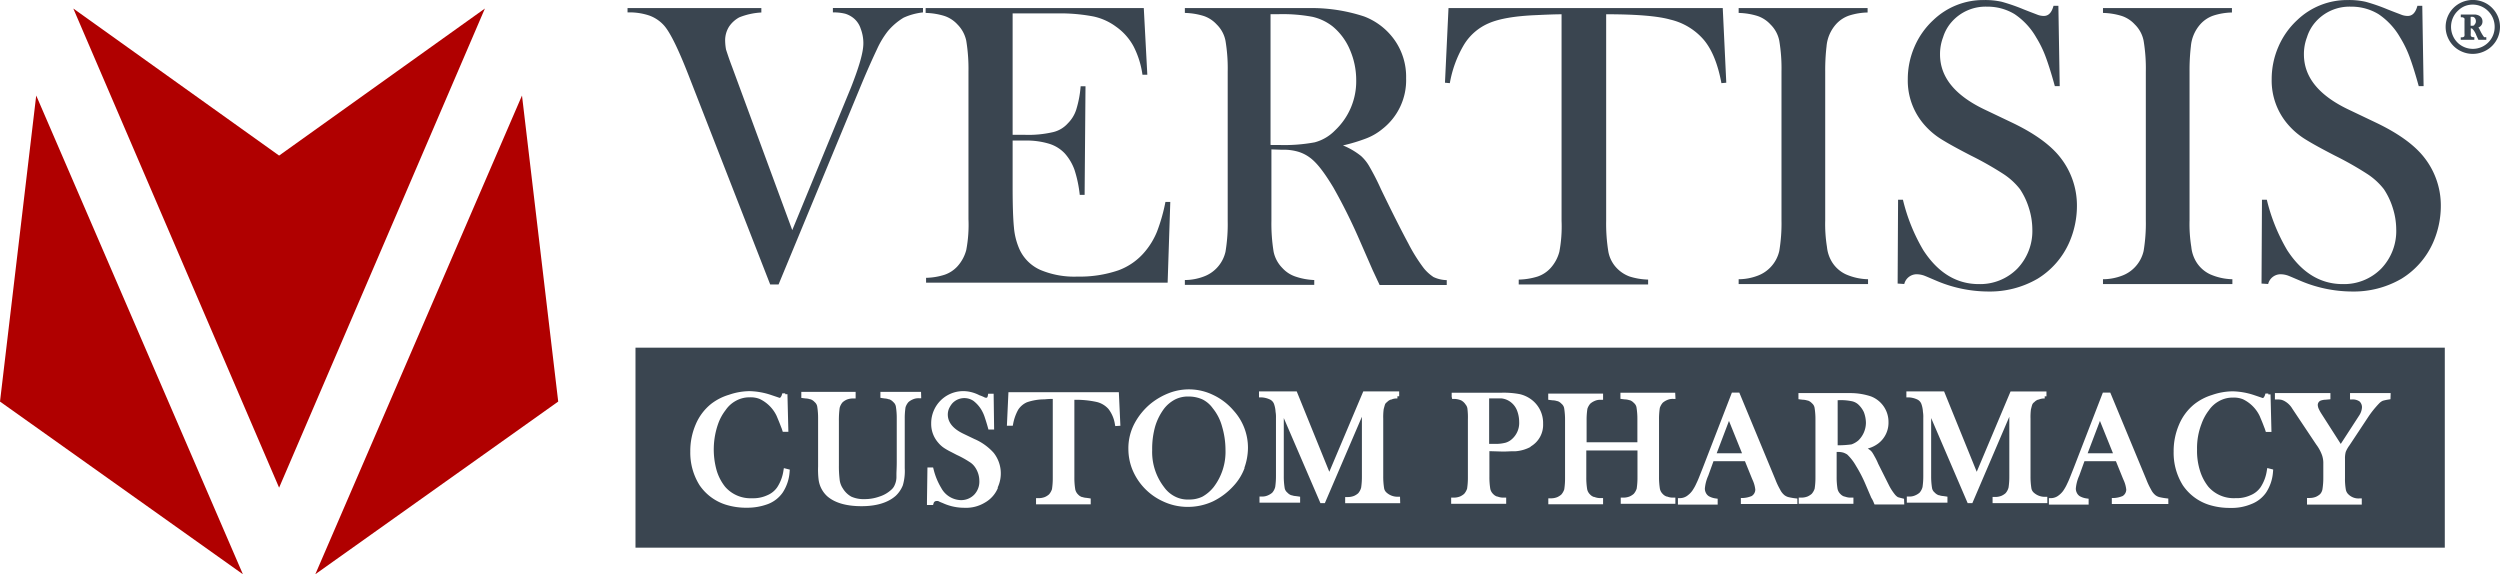 <svg id="d7a36108-652e-4255-a5f2-0949dee40359" data-name="86b0bc66-b153-42fe-877f-fbc89e42bdff" xmlns="http://www.w3.org/2000/svg" viewBox="0 0 566.1 130.03"><title>vertisis-logo</title><path d="M142.1,1.82h30.3v1a15.55,15.55,0,0,0-5,1.1A6.59,6.59,0,0,0,165.1,6a5.86,5.86,0,0,0-.9,3.1,12.48,12.48,0,0,0,.2,2.1c.2.6.6,1.9,1.4,4l13.6,36.9,13.3-32.3c1.8-4.6,2.8-7.9,2.8-10a9.19,9.19,0,0,0-.6-3.3,5.11,5.11,0,0,0-1.5-2.3,5.64,5.64,0,0,0-2-1.1,10.88,10.88,0,0,0-2.8-.3v-1H209v1A14.18,14.18,0,0,0,204.6,4a14.21,14.21,0,0,0-3.6,3.1,20,20,0,0,0-2.4,4c-.8,1.7-2,4.3-3.5,7.9l-18.8,45.4h-1.9l-18.3-46.9q-3.6-9.3-5.7-11.7a8.22,8.22,0,0,0-3.4-2.3,14.11,14.11,0,0,0-4.9-.7v-1Z" transform="translate(0 0.01)" fill="#3a4550"/><path d="M259,1.82l.8,15.1h-1.1a20.11,20.11,0,0,0-2-6.4,13,13,0,0,0-4-4.5,13.27,13.27,0,0,0-5.1-2.3,40,40,0,0,0-7.8-.7H229.3v27.5h2.8a24.6,24.6,0,0,0,6.3-.6,6.46,6.46,0,0,0,3.4-2,7.67,7.67,0,0,0,1.9-3.1,23.78,23.78,0,0,0,1-5.3h1.1l-.2,24.6h-1.1a27.82,27.82,0,0,0-1.2-5.7,11.36,11.36,0,0,0-2.2-3.7,8.15,8.15,0,0,0-3.6-2.2,17.78,17.78,0,0,0-5.6-.7h-2.6v10.5c0,4.2.1,7.2.3,9.2a15.31,15.31,0,0,0,1.2,4.8,9.37,9.37,0,0,0,4.8,4.8,19.74,19.74,0,0,0,8.4,1.5,27,27,0,0,0,9.2-1.4,14.15,14.15,0,0,0,6.1-4.3,16.82,16.82,0,0,0,2.7-4.5,40.37,40.37,0,0,0,1.9-6.7H265L264.4,64H209.7v-1.1a14.6,14.6,0,0,0,4.2-.7,7,7,0,0,0,2.9-1.9,8.82,8.82,0,0,0,2-3.7,30.67,30.67,0,0,0,.5-7V16.22a39.5,39.5,0,0,0-.5-7,7.39,7.39,0,0,0-2-3.7,7,7,0,0,0-2.9-1.9,15.37,15.37,0,0,0-4.3-.7V1.82Z" transform="translate(0 0.01)" fill="#3a4550"/><path d="M287.9,33.82V50a39.5,39.5,0,0,0,.5,7,7.39,7.39,0,0,0,2,3.7,7,7,0,0,0,2.9,1.9,15,15,0,0,0,4.3.8v1.1H268.3v-1.1a12.2,12.2,0,0,0,4.3-.8,7.69,7.69,0,0,0,2.9-1.9,7.84,7.84,0,0,0,2-3.7,37.89,37.89,0,0,0,.5-7V16.22a37.89,37.89,0,0,0-.5-7,7.07,7.07,0,0,0-2-3.7,7,7,0,0,0-2.9-1.9,15.37,15.37,0,0,0-4.3-.7V1.82h29.4a38,38,0,0,1,11.2,1.9,14.93,14.93,0,0,1,7,5.5,14.43,14.43,0,0,1,2.5,8.5,14,14,0,0,1-5.4,11.5,13.06,13.06,0,0,1-3.6,2.1,38.8,38.8,0,0,1-5.3,1.6,16.39,16.39,0,0,1,4.1,2.4,9.59,9.59,0,0,1,1.9,2.4,55.27,55.27,0,0,1,2.6,5.1c2.7,5.6,4.8,9.7,6.2,12.3a38.06,38.06,0,0,0,3.5,5.6,9.69,9.69,0,0,0,2.2,2,7.35,7.35,0,0,0,3,.7v1.1H312.4c-.8-1.7-1.3-2.8-1.5-3.2L307.7,54a125.12,125.12,0,0,0-5.8-11.6c-2-3.3-3.7-5.6-5.4-6.8a8.45,8.45,0,0,0-2.7-1.3,11.61,11.61,0,0,0-3.5-.4Zm0-1h1.7a37.72,37.72,0,0,0,8.1-.6,10,10,0,0,0,4.6-2.7,15.26,15.26,0,0,0,4.8-11.4,17.23,17.23,0,0,0-1.4-6.8A13.82,13.82,0,0,0,301.8,6a11.58,11.58,0,0,0-4.6-2.2,36.81,36.81,0,0,0-7.6-.6h-1.9v29.6Z" transform="translate(0 0.01)" fill="#3a4550"/><path d="M353.9,3.22c-1.9,0-4,.1-6.2.2q-7,.3-10.5,1.8a12.18,12.18,0,0,0-5.7,4.9,25.61,25.61,0,0,0-3.2,8.7l-1.1-.1.8-16.9h62.1l.8,16.9-1.1.1c-.8-4.3-2.1-7.5-3.9-9.7a14.28,14.28,0,0,0-7.7-4.7c-2.8-.8-7.7-1.2-14.5-1.2V50a39.5,39.5,0,0,0,.5,7,7.27,7.27,0,0,0,1.9,3.7,7.69,7.69,0,0,0,2.9,1.9,15.25,15.25,0,0,0,4.2.7v1.1H343.9v-1.1a15.37,15.37,0,0,0,4.3-.7,7,7,0,0,0,2.9-1.9,8.82,8.82,0,0,0,2-3.7,30.67,30.67,0,0,0,.5-7V3.22Z" transform="translate(0 0.01)" fill="#3a4550"/><path d="M422.9,1.82v1a14.6,14.6,0,0,0-4.2.7,7,7,0,0,0-2.9,1.9,8.6,8.6,0,0,0-2.2,5.1,46.13,46.13,0,0,0-.3,5.6v33.8a32.53,32.53,0,0,0,.4,6,8,8,0,0,0,1.2,3.5,7.36,7.36,0,0,0,3.1,2.7,13.23,13.23,0,0,0,5,1.1v1.1H393.7v-1.1a12.2,12.2,0,0,0,4.3-.8,7.69,7.69,0,0,0,2.9-1.9,7.84,7.84,0,0,0,2-3.7,37.89,37.89,0,0,0,.5-7V16.22a37.89,37.89,0,0,0-.5-7,7.07,7.07,0,0,0-2-3.7,7,7,0,0,0-2.9-1.9,15.37,15.37,0,0,0-4.3-.7V1.82Z" transform="translate(0 0.01)" fill="#3a4550"/><path d="M429.7,64.22l.1-19h1.1a41.36,41.36,0,0,0,4.6,11.4c3.3,5.1,7.5,7.7,12.6,7.7a11.83,11.83,0,0,0,8.7-3.5,12.3,12.3,0,0,0,3.4-9,16.09,16.09,0,0,0-.8-4.8,16.35,16.35,0,0,0-2-4.2,15.41,15.41,0,0,0-3.7-3.4,74.26,74.26,0,0,0-7.4-4.2c-2.9-1.5-5.1-2.7-6.7-3.7a16.84,16.84,0,0,1-3.7-3.1,15.18,15.18,0,0,1-3.9-10.5,18.35,18.35,0,0,1,1.5-7.3,17.76,17.76,0,0,1,4.3-6.1A16.34,16.34,0,0,1,449.3,0a17,17,0,0,1,4,.4,42,42,0,0,1,4.9,1.7c1.5.6,2.6,1,3.1,1.2a4,4,0,0,0,1.5.3c1.1,0,1.8-.8,2.2-2.3h1.1l.3,18.2h-1.1c-.8-2.9-1.5-5.1-2.1-6.7a24.55,24.55,0,0,0-2.1-4.3,15.86,15.86,0,0,0-4.9-5.3,11.77,11.77,0,0,0-6.2-1.7A10.22,10.22,0,0,0,441.9,5a9.38,9.38,0,0,0-1.9,3.4,10.72,10.72,0,0,0-.7,3.9c0,5.1,3.3,9.2,9.9,12.4l6.5,3.1q7.5,3.6,10.8,7.8a17.57,17.57,0,0,1,3.8,11.1,20.64,20.64,0,0,1-1.7,8.1,18.25,18.25,0,0,1-7.2,8.3A21.46,21.46,0,0,1,450.2,66a30.14,30.14,0,0,1-11.4-2.3c-1.9-.8-3-1.3-3.4-1.4a5,5,0,0,0-1.2-.2,2.9,2.9,0,0,0-3,2.2l-1.5-.1Z" transform="translate(0 0.01)" fill="#3a4550"/><path d="M505.4,1.82v1a14.6,14.6,0,0,0-4.2.7,7,7,0,0,0-2.9,1.9,8.6,8.6,0,0,0-2.2,5.1,46.13,46.13,0,0,0-.3,5.6v33.8a32.53,32.53,0,0,0,.4,6,8,8,0,0,0,1.2,3.5,7.36,7.36,0,0,0,3.1,2.7,13.23,13.23,0,0,0,5,1.1v1.1H476.2v-1.1a12.2,12.2,0,0,0,4.3-.8,7.69,7.69,0,0,0,2.9-1.9,7.84,7.84,0,0,0,2-3.7,37.89,37.89,0,0,0,.5-7V16.22a37.89,37.89,0,0,0-.5-7,7.07,7.07,0,0,0-2-3.7,7,7,0,0,0-2.9-1.9,15.37,15.37,0,0,0-4.3-.7V1.82Z" transform="translate(0 0.01)" fill="#3a4550"/><path d="M512.1,64.22l.1-19h1.1a41.36,41.36,0,0,0,4.6,11.4c3.3,5.1,7.5,7.7,12.6,7.7a11.83,11.83,0,0,0,8.7-3.5,12.3,12.3,0,0,0,3.4-9,16.09,16.09,0,0,0-.8-4.8,16.35,16.35,0,0,0-2-4.2,15.41,15.41,0,0,0-3.7-3.4,74.25,74.25,0,0,0-7.4-4.2c-2.9-1.5-5.1-2.7-6.7-3.7a16.84,16.84,0,0,1-3.7-3.1,15.18,15.18,0,0,1-3.9-10.5,18.35,18.35,0,0,1,1.5-7.3,17.76,17.76,0,0,1,4.3-6.1A16.34,16.34,0,0,1,531.7,0a17,17,0,0,1,4,.4,42,42,0,0,1,4.9,1.7c1.5.6,2.6,1,3.1,1.2a4,4,0,0,0,1.5.3c1.1,0,1.8-.8,2.2-2.3h1.1l.3,18.2h-1.1c-.8-2.9-1.5-5.1-2.1-6.7a24.55,24.55,0,0,0-2.1-4.3,15.86,15.86,0,0,0-4.9-5.3,11.77,11.77,0,0,0-6.2-1.7A10.22,10.22,0,0,0,524.3,5a9.38,9.38,0,0,0-1.9,3.4,10.72,10.72,0,0,0-.7,3.9c0,5.1,3.3,9.2,9.9,12.4l6.5,3.1q7.5,3.6,10.8,7.8a17.57,17.57,0,0,1,3.8,11.1,20.64,20.64,0,0,1-1.7,8.1,18.25,18.25,0,0,1-7.2,8.3A21.46,21.46,0,0,1,532.6,66a30.14,30.14,0,0,1-11.4-2.3c-1.9-.8-3-1.3-3.4-1.4a5,5,0,0,0-1.2-.2,2.9,2.9,0,0,0-3,2.2l-1.5-.1Z" transform="translate(0 0.01)" fill="#3a4550"/><path d="M420.7,91.5a3.2,3.2,0,0,0-1.55-.69,11.8,11.8,0,0,0-2.83-.2h-.2v10.21a21.9,21.9,0,0,0,3.13-.2,5,5,0,0,0,1.55-.89,5.64,5.64,0,0,0,1.72-4,7,7,0,0,0-.47-2.42A5.61,5.61,0,0,0,420.7,91.5Z" transform="translate(0 0.01)" fill="#3a4550"/><polygon points="415.4 101.73 415.4 101.73 415.4 101.73 415.4 101.73" fill="#3a4550"/><path d="M274.62,92.44a6.34,6.34,0,0,0-2.32-2,7.57,7.57,0,0,0-3.1-.66,6.48,6.48,0,0,0-3.08.65,7.69,7.69,0,0,0-2.45,2,12.88,12.88,0,0,0-2.09,4.11,18.62,18.62,0,0,0-.68,5.36,13,13,0,0,0,2.69,8.39,6.75,6.75,0,0,0,2.53,2.16,6.24,6.24,0,0,0,3.08.65,6.75,6.75,0,0,0,3.08-.65,8.66,8.66,0,0,0,2.54-2.17,13.13,13.13,0,0,0,2.68-8.46,18.66,18.66,0,0,0-.78-5.26A11.1,11.1,0,0,0,274.62,92.44Z" transform="translate(0 0.01)" fill="#3a4550"/><polygon points="388.73 102.63 394.46 102.63 391.51 95.31 388.73 102.63" fill="#3a4550"/><path d="M342.28,91.2a4.19,4.19,0,0,0-2.33-1H337.2v10.3h1.2a8.74,8.74,0,0,0,2.54-.27,3.74,3.74,0,0,0,1.5-.88A4.85,4.85,0,0,0,344,95.5a7.17,7.17,0,0,0-.47-2.52A4.35,4.35,0,0,0,342.28,91.2Z" transform="translate(0 0.01)" fill="#3a4550"/><polygon points="472.73 102.63 478.46 102.63 475.51 95.31 472.73 102.63" fill="#3a4550"/><path d="M143.9,78.72V124H553.6V78.72Zm34.9,28.1a9.73,9.73,0,0,1-1.59,4.74,7.2,7.2,0,0,1-3.32,2.57,13.46,13.46,0,0,1-4.78.83,15.39,15.39,0,0,1-4.86-.72,11.28,11.28,0,0,1-5.85-4.39,13.84,13.84,0,0,1-2.09-7.59,15.17,15.17,0,0,1,1.24-6.2A11.84,11.84,0,0,1,161,91.47a12.29,12.29,0,0,1,4.05-2.08,14.62,14.62,0,0,1,4.66-.83,16.4,16.4,0,0,1,4.75.82l1.75.59c.38.14.41.18.59-.09a1.23,1.23,0,0,0,.24-.48l.11-.34h.66v.19h.5l.21,8.51h-1.27l-.11-.34a6.32,6.32,0,0,0-.27-.74c-.31-.83-.59-1.51-.8-2l-.22-.53A8.08,8.08,0,0,0,172,90.32a5.53,5.53,0,0,0-2.2-.36,6.3,6.3,0,0,0-3.24.83,6.62,6.62,0,0,0-2.25,2.06A11.13,11.13,0,0,0,162.6,96a17.55,17.55,0,0,0-.3,10.59,11,11,0,0,0,1.91,3.64,7.6,7.6,0,0,0,6.09,2.58,7.5,7.5,0,0,0,3.38-.65,5.12,5.12,0,0,0,2.31-1.83,9.38,9.38,0,0,0,1.42-3.81l.09-.53,1.34.34Zm29.8-16.65h-.5a3.08,3.08,0,0,0-1.38.25,3.78,3.78,0,0,0-1,.61,3.38,3.38,0,0,0-.67,1.18,16.26,16.26,0,0,0-.18,2.57V106a11.57,11.57,0,0,1-.43,3.88,6.63,6.63,0,0,1-1.61,2.38c-1.77,1.56-4.37,2.35-7.75,2.35s-6-.73-7.73-2.22a6.17,6.17,0,0,1-2-3.91,19.31,19.31,0,0,1-.1-2.87V94.72a16.06,16.06,0,0,0-.19-2.62,1.69,1.69,0,0,0-.61-1.08,2.26,2.26,0,0,0-.92-.62h-.1a3.25,3.25,0,0,0-.95-.18l-.6-.07-.43-.06V88.72h12.3v1.5h-.5a3.8,3.8,0,0,0-1.51.26,3.66,3.66,0,0,0-.93.59,3.11,3.11,0,0,0-.68,1.3,20.1,20.1,0,0,0-.17,2.94v10.1a25.08,25.08,0,0,0,.2,3.43,4.47,4.47,0,0,0,.72,1.79,5.18,5.18,0,0,0,1.91,1.83,6.86,6.86,0,0,0,3,.55,9.84,9.84,0,0,0,3.33-.57,7.09,7.09,0,0,0,2.62-1.48,2.89,2.89,0,0,0,.89-1.23,4.3,4.3,0,0,0,.36-1.61v-.75c0-.6.07-1.51.07-2.75v-9.9a16.16,16.16,0,0,0-.19-2.62,1.7,1.7,0,0,0-.61-1.08,2.25,2.25,0,0,0-.92-.62h-.1a3.09,3.09,0,0,0-.88-.18l-.58-.08-.42-.07V88.72h9.2ZM226,110.39a6.78,6.78,0,0,1-3,3.42,8.19,8.19,0,0,1-4.64,1.16,11.62,11.62,0,0,1-4.6-.94l-.34-.15a8.73,8.73,0,0,1-1-.44h-.3a.68.68,0,0,0-.73.56l-.11.34H209.9v-.71l.11-7.79h1.28l.1.37a15,15,0,0,0,1.74,4.26,5.21,5.21,0,0,0,4.48,2.77,4.11,4.11,0,0,0,3-1.25,4.27,4.27,0,0,0,1.15-3.15,5.2,5.2,0,0,0-.27-1.64,5.54,5.54,0,0,0-.73-1.46,4.11,4.11,0,0,0-1.28-1.18,21.32,21.32,0,0,0-2.83-1.56l-1.21-.63a15.52,15.52,0,0,1-1.46-.81,6.12,6.12,0,0,1-1.52-1.32,6.42,6.42,0,0,1-1.6-4.4,7.26,7.26,0,0,1,.64-3,7.25,7.25,0,0,1,8.28-4.09,8.12,8.12,0,0,1,2,.74A8.35,8.35,0,0,1,223,90a.84.84,0,0,0,.38.05c.2,0,.28-.3.31-.48l.07-.42H225l.11,8.1h-1.29l-.1-.37c-.3-1.1-.6-2-.79-2.57a8.4,8.4,0,0,0-.75-1.6,7.3,7.3,0,0,0-1.76-1.95,3.7,3.7,0,0,0-4.81.6,5.22,5.22,0,0,0-.73,1.18,3.54,3.54,0,0,0-.26,1.31c0,1.77,1.18,3.23,3.52,4.35l2.5,1.2a12.48,12.48,0,0,1,4.37,3.13,7.53,7.53,0,0,1,.86,7.94Zm26.54-13.92-.08-.41A7.49,7.49,0,0,0,251,92.6,5.17,5.17,0,0,0,248.28,91a21.88,21.88,0,0,0-5-.48v17.6a16.19,16.19,0,0,0,.19,2.62,2.25,2.25,0,0,0,.66,1.23,2.07,2.07,0,0,0,.87.57h.1a3.06,3.06,0,0,0,.88.18l.58.08.42.07v1.32H234.6v-1.4h.5a3.82,3.82,0,0,0,1.51-.26,3.64,3.64,0,0,0,.93-.59,3.4,3.4,0,0,0,.67-1.18,16.28,16.28,0,0,0,.18-2.57V90.32a17.57,17.57,0,0,0-1.85.1,12.2,12.2,0,0,0-4,.66,4.54,4.54,0,0,0-2,1.72A10.69,10.69,0,0,0,229.41,96l-.08.4H228l.35-7.6h25l.35,7.6Zm29.29,9.47a12,12,0,0,1-2.5,4.07,15.33,15.33,0,0,1-4.66,3.51,13.5,13.5,0,0,1-5.71,1.25,13.08,13.08,0,0,1-5.61-1.25,13.56,13.56,0,0,1-7-7.36,12.62,12.62,0,0,1-.84-4.5,12,12,0,0,1,1.36-5.73,14.83,14.83,0,0,1,3.83-4.65,15.48,15.48,0,0,1,4-2.28,12.53,12.53,0,0,1,10,.42A13.84,13.84,0,0,1,279.37,93a12.49,12.49,0,0,1,3.22,8.43,13.62,13.62,0,0,1-.82,4.51Zm35.23,8H304.6v-1.4h.5a3.8,3.8,0,0,0,1.51-.26,3.65,3.65,0,0,0,.93-.59,3.13,3.13,0,0,0,.68-1.3,16.91,16.91,0,0,0,.17-2.54V94.36L300,113.92H299L290.7,94.65v13.17a16,16,0,0,0,.19,2.62,1.69,1.69,0,0,0,.61,1.08,2.25,2.25,0,0,0,.92.62h.1a3.06,3.06,0,0,0,.88.18l.58.08.42.07v1.35h-9.2v-1.4h.5a3,3,0,0,0,1.38-.25,3.75,3.75,0,0,0,1-.61,3.11,3.11,0,0,0,.68-1.31,17.14,17.14,0,0,0,.17-2.54V94.62a6.8,6.8,0,0,0-.09-1.38,6.31,6.31,0,0,0-.36-1.8,1.84,1.84,0,0,0-.94-1,5.13,5.13,0,0,0-2-.47h-.45V88.62h8.54l7.38,18.2,7.69-18.2h8.13v1.1h-.4v.5a3,3,0,0,0-1.38.25h-.1a2.08,2.08,0,0,0-.87.57l-.08.06a1.06,1.06,0,0,0-.4.54c-.09.28-.18.64-.28,1a13.53,13.53,0,0,0-.1,2.13v13.1a16,16,0,0,0,.19,2.62,1.69,1.69,0,0,0,.61,1.08,3.67,3.67,0,0,0,2.5.9h.5Zm29.55-12.77a8.5,8.5,0,0,1-3.41,1h-.63c-.53,0-1.31.07-2.31.07l-3-.09V108a16,16,0,0,0,.19,2.62,2.24,2.24,0,0,0,.66,1.23,2.08,2.08,0,0,0,.87.57h.1a3.53,3.53,0,0,0,1.48.25h.5v1.4H328.6v-1.4h.5a3.82,3.82,0,0,0,1.51-.26,3.65,3.65,0,0,0,.93-.59,3.41,3.41,0,0,0,.67-1.18,16.36,16.36,0,0,0,.18-2.57V95a15.91,15.91,0,0,0-.09-2.32,1.82,1.82,0,0,0-.36-1l-.08-.1a2.7,2.7,0,0,0-1-.93,4.32,4.32,0,0,0-1.54-.33h-.5l-.1-.5v-.9h11.2a19.69,19.69,0,0,1,4.22.32,7.09,7.09,0,0,1,2.57,1.18,6.61,6.61,0,0,1,2.71,5.51,5.66,5.66,0,0,1-2.87,5.2ZM379.4,90.32h-.5a3,3,0,0,0-1.38.25,3.76,3.76,0,0,0-1,.61,3.38,3.38,0,0,0-.67,1.18,16.17,16.17,0,0,0-.18,2.56V108a16,16,0,0,0,.19,2.62,2.24,2.24,0,0,0,.66,1.23,2.08,2.08,0,0,0,.87.57h.1a3.33,3.33,0,0,0,1.38.25h.5v1.4H367v-1.4h.5a3.82,3.82,0,0,0,1.51-.26,3.7,3.7,0,0,0,.93-.59,3.39,3.39,0,0,0,.67-1.18,16.31,16.31,0,0,0,.18-2.57V102H359.2v6.1a16,16,0,0,0,.19,2.62,2.24,2.24,0,0,0,.66,1.23,2.09,2.09,0,0,0,.87.57h.1a3.54,3.54,0,0,0,1.48.25h.5v1.4H350.6v-1.34h.5a3.81,3.81,0,0,0,1.51-.26,3.68,3.68,0,0,0,.93-.59,3.41,3.41,0,0,0,.67-1.18,16.34,16.34,0,0,0,.18-2.56V95.12a16.21,16.21,0,0,0-.19-2.62,1.69,1.69,0,0,0-.61-1.08,2.26,2.26,0,0,0-.89-.6h-.1a3.23,3.23,0,0,0-1-.18l-.59-.07-.43-.06V89.12H363v1.4h-.5a3,3,0,0,0-1.38.25,3.75,3.75,0,0,0-1,.61,3.38,3.38,0,0,0-.67,1.18,16.36,16.36,0,0,0-.18,2.57v5h11.5v-5.2a16.13,16.13,0,0,0-.19-2.62,1.69,1.69,0,0,0-.61-1.08,2.25,2.25,0,0,0-.92-.62h-.1a3.24,3.24,0,0,0-1-.18l-.59-.07-.43-.06V88.92h12.4Zm27.6,23.8H394.2v-1.36h.45a5.9,5.9,0,0,0,2-.45,1.73,1.73,0,0,0,.82-1.45A6.93,6.93,0,0,0,397,109l-.29-.67-1.58-3.9H388l-1.18,3.27a8.89,8.89,0,0,0-.77,2.93,2.15,2.15,0,0,0,.25,1,1.86,1.86,0,0,0,.63.71,4.3,4.3,0,0,0,1.59.52l.43.06v1.33h-9v-1.46h.5a2.88,2.88,0,0,0,1.44-.43,5,5,0,0,0,1.27-1.19,10.27,10.27,0,0,0,1-1.79c.29-.58.58-1.31.94-2.24l.45-1.13,6.62-17.12h1.68L402,108.54a16.26,16.26,0,0,0,1.09,2.31,3.7,3.7,0,0,0,1,1.28,2.64,2.64,0,0,0,.82.41,13.14,13.14,0,0,0,1.64.29l.44.05Zm24.2.1h-6.73l-.13-.3a6.5,6.5,0,0,0-.51-1.06l-.09-.14-1.2-2.8a31,31,0,0,0-2.27-4.44,11.06,11.06,0,0,0-2-2.58,4.32,4.32,0,0,0-.84-.41,4.67,4.67,0,0,0-1.24-.17h-.3V108a16,16,0,0,0,.19,2.62,2.24,2.24,0,0,0,.66,1.23,2.08,2.08,0,0,0,.87.57h.1a3.53,3.53,0,0,0,1.48.25h.5v1.4H407.3v-1.4h.5a3.82,3.82,0,0,0,1.51-.26,3.72,3.72,0,0,0,.93-.59,3.41,3.41,0,0,0,.67-1.18,16.36,16.36,0,0,0,.18-2.57V95a16.2,16.2,0,0,0-.19-2.62,1.7,1.7,0,0,0-.61-1.08,2.25,2.25,0,0,0-.92-.61h-.1a3.22,3.22,0,0,0-1-.18l-.6-.07-.43-.06V89h11.9a14.84,14.84,0,0,1,4.49.74,6.17,6.17,0,0,1,4,5.86,5.89,5.89,0,0,1-2.29,4.79,6.91,6.91,0,0,1-1.52.87c-.25.1-.54.2-.88.3q.26.16.5.34a2.61,2.61,0,0,1,.69.83l.12.19.23.42a13.21,13.21,0,0,1,.82,1.67l2.4,4.79a11.73,11.73,0,0,0,1.34,2.11,2.65,2.65,0,0,0,.73.66c.28.09.64.18,1,.27l.38.09Zm32.4-.3H451.2v-1.4h.5a3.8,3.8,0,0,0,1.51-.26,3.66,3.66,0,0,0,.93-.59,3.15,3.15,0,0,0,.68-1.3,17,17,0,0,0,.17-2.54V94.36l-8.37,19.56h-1.06l-8.27-19.27v13.17a16.21,16.21,0,0,0,.19,2.62,1.7,1.7,0,0,0,.61,1.08,2.26,2.26,0,0,0,.92.61h.1a3,3,0,0,0,.88.18l.57.08.42.07v1.36h-9.2v-1.4h.5a3,3,0,0,0,1.38-.25,3.72,3.72,0,0,0,1-.61,3.14,3.14,0,0,0,.68-1.3,17,17,0,0,0,.17-2.54V94.62a6.88,6.88,0,0,0-.08-1.38,6.25,6.25,0,0,0-.36-1.8,1.84,1.84,0,0,0-.94-1,5.13,5.13,0,0,0-2-.47h-.45V88.62h8.54l7.39,18.2,7.66-18.19h8.13v1.1H463v.5a3,3,0,0,0-1.38.25h-.1a2.09,2.09,0,0,0-.87.57,1.2,1.2,0,0,0-.48.6c-.1.29-.19.68-.29,1.06a14.19,14.19,0,0,0-.09,2.08v13.1a16.2,16.2,0,0,0,.19,2.62,1.7,1.7,0,0,0,.61,1.08,3.68,3.68,0,0,0,2.5.9h.5Zm27.4.2H478.2v-1.36h.45a5.9,5.9,0,0,0,2-.45,1.73,1.73,0,0,0,.82-1.45A6.93,6.93,0,0,0,481,109l-.29-.67-1.58-3.9H472l-1.18,3.27a8.89,8.89,0,0,0-.77,2.93,2.15,2.15,0,0,0,.25,1,1.86,1.86,0,0,0,.63.71,4.3,4.3,0,0,0,1.59.52l.43.06v1.33h-9v-1.46h.5a2.88,2.88,0,0,0,1.44-.43,5,5,0,0,0,1.27-1.19,10.27,10.27,0,0,0,1-1.79c.29-.58.58-1.31.94-2.24l.45-1.13,6.62-17.12h1.68L486,108.54a16.26,16.26,0,0,0,1.09,2.31,3.7,3.7,0,0,0,1,1.28,2.64,2.64,0,0,0,.82.41,13.14,13.14,0,0,0,1.64.29l.44.05Zm23.7-7.3a9.73,9.73,0,0,1-1.59,4.74,7.2,7.2,0,0,1-3.32,2.57A11.44,11.44,0,0,1,505,115a15.4,15.4,0,0,1-4.86-.72,11.28,11.28,0,0,1-5.85-4.39,13.84,13.84,0,0,1-2.09-7.59,15.17,15.17,0,0,1,1.24-6.2,11.84,11.84,0,0,1,3.45-4.59,12.28,12.28,0,0,1,4-2.08,14.62,14.62,0,0,1,4.66-.83,16.4,16.4,0,0,1,4.75.82l1.75.59c.38.14.41.18.59-.09a1.26,1.26,0,0,0,.24-.48l.11-.34h.65v.19h.5l.21,8.51h-1.27l-.11-.34a6.52,6.52,0,0,0-.27-.74c-.31-.84-.59-1.52-.8-2l-.21-.51a8.08,8.08,0,0,0-3.83-3.83,5.53,5.53,0,0,0-2.2-.36,6.31,6.31,0,0,0-3.24.83,6.63,6.63,0,0,0-2.25,2.06A11.19,11.19,0,0,0,498.5,96a15.17,15.17,0,0,0-1,5.75,15,15,0,0,0,.67,4.84,11,11,0,0,0,1.91,3.64,7.6,7.6,0,0,0,6.12,2.56,7.5,7.5,0,0,0,3.38-.65,5.12,5.12,0,0,0,2.31-1.83,9.37,9.37,0,0,0,1.42-3.81l.09-.53,1.34.34Zm26.6-16.43-.42.07a10.16,10.16,0,0,0-1.32.28,2.65,2.65,0,0,0-.81.58,22.14,22.14,0,0,0-2.64,3.32l-4.1,6.2a6.6,6.6,0,0,0-.84,1.48,5.54,5.54,0,0,0-.17,1.54v4.4a13.87,13.87,0,0,0,.19,2.6,2,2,0,0,0,.66,1.14,3.2,3.2,0,0,0,2.45.85h.5v1.4H522.4v-1.5h.5a3.82,3.82,0,0,0,1.51-.26,3.65,3.65,0,0,0,.93-.59,2.16,2.16,0,0,0,.56-1.15,16.21,16.21,0,0,0,.19-2.6v-3.5a5.6,5.6,0,0,0-.28-1.56,9.22,9.22,0,0,0-1.33-2.45l-5.41-8.11a4.65,4.65,0,0,0-1.61-1.63,3.27,3.27,0,0,0-.83-.37,4,4,0,0,0-1-.08h-.5V89H527.7V90.4l-1.08.1a3.69,3.69,0,0,0-1,.16,1.06,1.06,0,0,0-.78,1.08,2.53,2.53,0,0,0,.17.73,9.16,9.16,0,0,0,.66,1.21l4.37,6.83,4.19-6.46a3.8,3.8,0,0,0,.61-1.71,1.78,1.78,0,0,0-.55-1.45,2.7,2.7,0,0,0-1.65-.45h-.5V89h9.2Z" transform="translate(0 0.01)" fill="#3a4550"/><path d="M565.7,3.91A6,6,0,0,0,564.52,2a6,6,0,0,0-2.07-1.5,6.27,6.27,0,0,0-5,0,6.08,6.08,0,0,0-3.25,7.77,6.18,6.18,0,0,0,1.17,1.91,6,6,0,0,0,2.06,1.48,6.16,6.16,0,0,0,5,0A6.08,6.08,0,0,0,565.7,3.91Zm-.81,2.19a4.94,4.94,0,0,1-8.25,3.68,4.91,4.91,0,0,1-1.2-1.68,5.07,5.07,0,0,1,0-4.07,4.88,4.88,0,0,1,1.21-1.68,4.81,4.81,0,0,1,1.53-1,4.91,4.91,0,0,1,5.08,1,5,5,0,0,1,1.63,3.71Z" transform="translate(0 0.01)" fill="#3a4550"/><path d="M562.54,8.41a.36.36,0,0,1-.12-.11,9.24,9.24,0,0,1-.85-1.46,3.74,3.74,0,0,0-.36-.62h0a1.63,1.63,0,0,0,.56-.39,1.39,1.39,0,0,0,.36-1,1.46,1.46,0,0,0-.26-.85,1.56,1.56,0,0,0-.74-.55,2.54,2.54,0,0,0-.64-.15h-3.27V3.9h.21a.69.69,0,0,1,.49.15.42.42,0,0,1,.14.14,2.54,2.54,0,0,1,0,.53V7.56a2.43,2.43,0,0,1,0,.52.46.46,0,0,1-.1.21.79.79,0,0,1-.51.15h-.24V9h3.08V8.41h-.2a.79.79,0,0,1-.5-.15.46.46,0,0,1-.11-.21,2.45,2.45,0,0,1,0-.52V6.41a.64.64,0,0,1,.35.09,4.08,4.08,0,0,1,.9,1.47l.28.61.14.3.06.12H563V8.41h-.19A.67.67,0,0,1,562.54,8.41Zm-2.22-2.77a.66.66,0,0,1-.3.17,2.65,2.65,0,0,1-.57,0v-2a2.7,2.7,0,0,1,.52,0,.74.74,0,0,1,.31.14.85.85,0,0,1,.26.35,1.17,1.17,0,0,1,.1.48,1,1,0,0,1-.33.79Z" transform="translate(0 0.01)" fill="#3a4550"/><g id="d078457d-f1c9-4adb-aae9-c4d0135d25d1" data-name="b986f678-cff8-44a4-ac81-0924ff64b74d"><polygon points="71.4 130.03 118.2 21.63 126.4 90.93 71.4 130.03" fill="#b00000"/><polygon points="55 130.03 8.2 21.63 0 90.93 55 130.03" fill="#b00000"/><polygon points="63.2 35.23 16.6 1.93 63.2 110.43 109.8 1.93 63.2 35.23" fill="#b00000"/></g></svg>